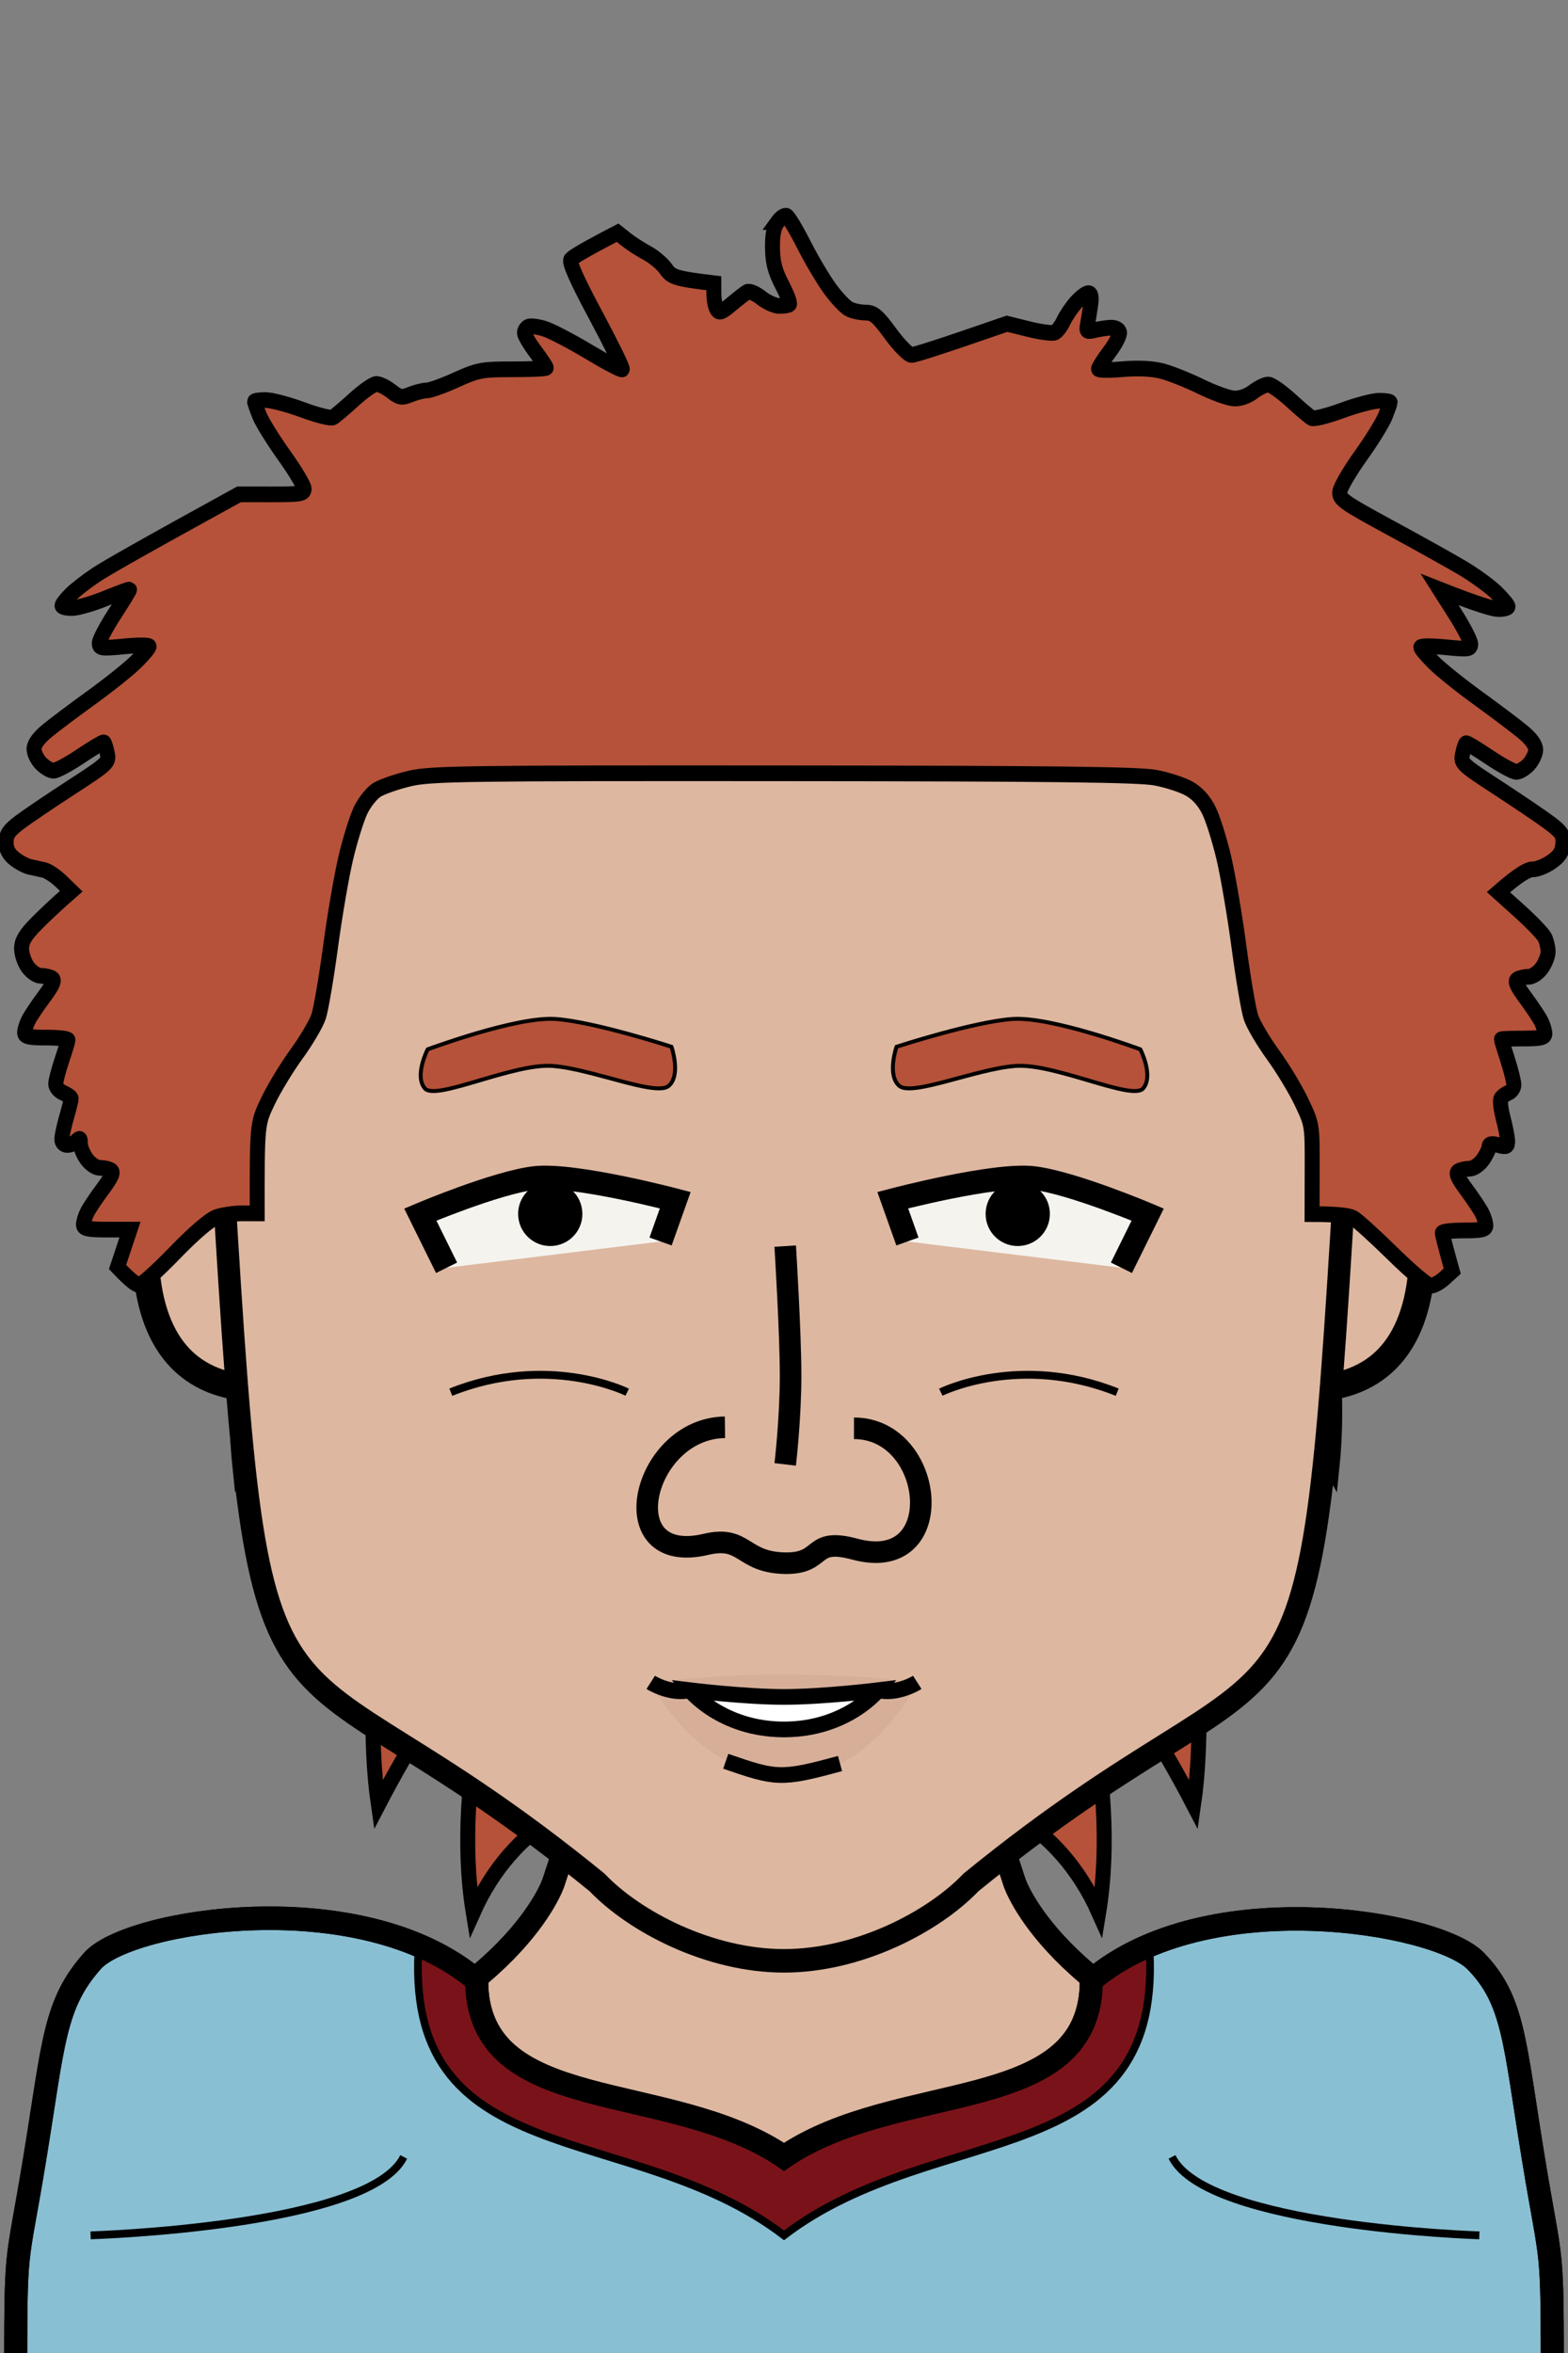<svg xmlns="http://www.w3.org/2000/svg" version="1.2" baseProfile="tiny" width="100%" height="100%" viewBox="0 0 400 600" preserveAspectRatio="xMinYMin meet">
<rect x="0" y="0" width="400" height="600" fill="#808080" stroke="none"/>
<g transform="scale(0.954 1) translate(9.668 0)">
<path fill="#B55239" stroke="#000" stroke-width="4" d="M59.75 313.8s-8.5 30.69-5.25 60.4c11.25-19.71 25-32.34 25-32.34S64.17 391.7 69.17 416.2c16.5-28 26.66-41.67 26.66-41.67S86.5 427.7 91.5 460.2c18-33 33.67-47.67 33.67-47.67s-14.3 40.12-8.3 75.12c21.5-46 81.38-32.85 81.38-32.85L196 325zm281.5 0s8.5 30.69 5.25 60.4c-11.25-19.71-25-32.34-25-32.34s15.33 49.84 10.33 74.34c-16.5-28-26.66-41.67-26.66-41.67s9.33 53.17 4.33 85.67c-18-33-33.67-47.67-33.67-47.67s14.3 40.12 8.3 75.12c-21.5-46-81.38-32.85-81.38-32.85L205 325z" class="shaggyBg"/>
</g>
<g transform="scale(0.98 1) translate(4.082 0)">
<path fill="#ddb7a0" stroke="#000" stroke-width="6" d="M10 600s0-50 60-70 70-50 70-50l60-180 60 180s10 30 70 50 60 70 60 70" class="body"/>
</g>
<g transform="scale(0.98 1) translate(4.082 0)">
<g stroke="#000"><path fill="#89bfd3" stroke-width="6" d="M120 505c0 35 50 25 80 45 30-20 80-10 80-45 30-25 90-15 100-5s10.07 20.41 15 50c5 30 5 20 5 60H0c0-40 0-29.59 5-59.59 4.93-29.59 5-39.38 15-50.41 9.5-10.48 70-20 100 5Z" class="footballPrimary"/><path fill="#7a1319" stroke-width="2" d="M120 505c0 35 50 25 80 45 30-20 80-10 80-45l15-10c5 60-55 45-95 75-40-30-100-15-95-75z" class="collarSecondary"/><path fill="none" stroke-width="6" d="M120 505c0 35 50 25 80 45 30-20 80-10 80-45 30-25 90-15 100-5s10.07 20.41 15 50c5 30 5 20 5 60H0c0-40 0-30 5-60 4.93-29.59 5-38.97 15-50 9.5-10.48 70-20 100 5Z" class="footballStroke"/><path fill="none" stroke-width="2" d="M19.5 570s72.5-2.11 81.5-20m280 20s-71-2.11-80-20" class="shp3"/></g>
</g>
<g transform="translate(32 293.3) scale(1.13 1.13) translate(-2.646 -3.647) translate(4.13 -3)">
<path fill="#ddb7a0" stroke="#000" stroke-width="6" d="M43 8S3-12 3 28c0 45 40 30 40 30z"/>
</g>
<g transform="translate(322 293.3) scale(-1.13 1.13) translate(-43.354 -3.647) translate(4.13 -3)">
<path fill="#ddb7a0" stroke="#000" stroke-width="6" d="M43 8S3-12 3 28c0 45 40 30 40 30z"/>
</g>
<g transform="scale(0.954 1) translate(9.644 0)">
<path fill="#ddb7a0" stroke="#000" stroke-width="6" d="M200 100c100 0 150 60 150 200-10 160-10 110-100 180-10 10-30 20-50 20s-40-10-50-20c-90-70-90-20-100-180 0-140 50-200 150-200Z" class="head"/><path fill="rgba(0,0,0,0)" d="M60 300H50c0-140 50-200 150-200s150 60 150 200h-10v-10c0-5-10-20-15-25s-5-55-15-65c-40-40-60 0-110 0s-70-40-110 0c-10 10-10 60-15 65s-15 20-15 25z" class="headShave"/><path fill="rgba(0,0,0,0)" d="M200 410c30 0 50 10 50 10 30 0 90-15 90-120h10c-10 160-10 110-100 180-11.16 8.68-30 20-50 20s-38.84-11.32-50-20c-90-70-90-20-100-180h10c0 105 60 120 90 120 0 0 20-10 50-10" class="faceShave"/>
</g>
<g>
<path fill="none" stroke="#000" stroke-width="2" d="M240 355s20-10 45 0m-125 0s-20-10-45 0" class="eyeline5"/>
</g>
<g transform="translate(102.5 285) rotate(-7 37.5 25)">
<path d="M10 35 5 20s15-5 30-5 35 10 35 10l-5 10z" style="fill:#f5f3ee"/><path d="M37.93 32.78c-4.53 0-8.2-3.66-8.2-8.2 0-4.53 3.67-8.19 8.2-8.19s8.19 3.66 8.19 8.19c0 4.54-3.66 8.2-8.19 8.2" style="fill:#000"/><path d="M10 35 5 20.72S25 15 35 15s35 10 35 10l-5 10" style="fill:none;stroke:#000;stroke-width:6"/>
</g>
<g transform="translate(222.5 285) rotate(7 37.5 25) scale(-1 1) translate(-75 0)">
<path d="M10 35 5 20s15-5 30-5 35 10 35 10l-5 10z" style="fill:#f5f3ee"/><path d="M37.93 32.78c-4.53 0-8.2-3.66-8.2-8.2 0-4.53 3.67-8.19 8.2-8.19s8.19 3.66 8.19 8.19c0 4.54-3.66 8.2-8.19 8.2" style="fill:#000"/><path d="M10 35 5 20.72S25 15 35 15s35 10 35 10l-5 10" style="fill:none;stroke:#000;stroke-width:6"/>
</g>
<g transform="translate(106 258.741) rotate(4 34 11.259)">
<path fill="#B55239" stroke="#000" d="M65 16c3-3 0-10 0-10S45 1 35 1 3 11 3 11s-3 7 0 10 22-8 32-8 27 6 30 3Z"/>
</g>
<g transform="translate(226 258.741) rotate(-4 34 11.259) scale(-1 1) translate(-68 0)">
<path fill="#B55239" stroke="#000" d="M65 16c3-3 0-10 0-10S45 1 35 1 3 11 3 11s-3 7 0 10 22-8 32-8 27 6 30 3Z"/>
</g>
<g transform="translate(165 425.995) scale(-1 1) translate(-70 0)">
<path d="M1 3s11-1.86 34-2C51.67.9 69 3 69 3S57.67 26.31 35 27C12.68 27.68 1 3 1 3" style="opacity:.05;mix-blend-mode:multiply;fill:#501414"/><path d="M11 5s14 1.71 24 1.71S59 5 59 5s-8 10-24 10S11 5 11 5" style="fill:#fff"/><path d="M11 5s14 1.71 24 1.71S59 5 59 5s-8 10-24 10S11 5 11 5ZM1 3s5 3.19 10 2m58-2s-5 3.19-10 2M20.71 23.69c15.15 4.14 16.29 3.86 29.15-.57" style="fill:none;stroke:#000;stroke-width:4"/>
</g>
<g transform="translate(150.278 317.5) scale(1.1 1.1) translate(-4.52 -4.773)">
<path fill="#ddb7a0" stroke="#000" stroke-width="5" d="M36.03 47c-19.25.25-26.57 32.37-4.37 27.13 9-2.13 8.25 4.12 18.12 4.37 9.5.24 5.75-6.12 16.38-3.25 22.01 5.96 18.75-28-.21-28.02M50 55.6S51.25 45 51.25 35 50 5 50 5" class="nose"/><path d="M40 95h20v5H40z" style="fill:none"/>
</g>
<g transform="scale(0.954 1) translate(9.65 0)">
<path fill="#B55239" stroke="#000" stroke-width="4" d="M198.27 56.61c-1 1.31-1.41 3.32-1.35 6.68.06 3.65.66 5.87 2.56 9.35 1.37 2.51 2.24 4.75 1.93 4.98-.3.23-1.51.41-2.69.39-1.18-.01-3.36-.95-4.84-2.08-1.48-1.12-3.16-1.79-3.73-1.48s-2.46 1.71-4.2 3.11c-2.67 2.14-3.29 2.34-3.93 1.29-.42-.68-.77-2.45-.78-3.94l-.01-2.69c-10.31-1.17-11.31-1.58-12.79-3.62-.95-1.3-3.22-3.13-5.04-4.07-1.83-.94-4.35-2.49-5.61-3.45l-2.29-1.74c-9.11 4.5-12.09 6.27-12.51 6.84-.51.7 1.65 5.32 6.71 14.31 4.1 7.31 7.27 13.47 7.04 13.7-.23.22-4.24-1.78-8.91-4.46-4.68-2.68-10-5.33-11.82-5.89-1.83-.56-3.79-.79-4.36-.53-.57.27-1.05.96-1.06 1.53-.02.57 1.28 2.71 2.89 4.77 1.61 2.05 2.92 3.92 2.93 4.15 0 .23-4.01.41-8.91.41-8.24-.01-9.4.2-15.15 2.69-3.42 1.48-6.97 2.7-7.88 2.7s-2.86.47-4.33 1.03c-2.39.92-2.94.83-5.18-.84-1.39-1.03-3.17-1.85-3.97-1.84-.8.02-3.51 1.82-6.02 4.01-2.51 2.18-5.03 4.21-5.6 4.52s-4.21-.57-8.09-1.94c-3.87-1.37-8.35-2.49-9.95-2.49s-2.9.18-2.9.41.58 1.82 1.29 3.53c.72 1.71 3.69 6.29 6.61 10.17 2.91 3.88 5.31 7.7 5.33 8.5.02 1.29-.93 1.45-8.69 1.45l-8.71-.01c-26.05 13.64-35.66 18.9-38.17 20.49s-5.6 3.88-6.87 5.09c-1.26 1.2-2.29 2.47-2.28 2.81s1.23.61 2.71.59c1.49-.01 5.5-1.12 8.92-2.45 3.43-1.33 6.3-2.35 6.4-2.25.09.1-1.69 2.88-3.95 6.19S16.9 163.2 16.9 164c-.01 1.31.62 1.39 6.63.83 3.66-.34 6.67-.34 6.68 0 .02.35-1.56 2.13-3.52 3.97s-7.3 5.91-11.87 9.05c-4.56 3.14-9.88 6.95-11.82 8.47-2.26 1.77-3.54 3.43-3.55 4.63-.02 1.02.82 2.7 1.86 3.71 1.04 1.02 2.54 1.86 3.34 1.87s4.06-1.66 7.26-3.71 5.98-3.63 6.19-3.52c.2.11.62 1.33.92 2.7.53 2.43.33 2.62-9.72 8.85-5.64 3.49-11.85 7.5-13.79 8.91-2.79 2.02-3.52 3.06-3.52 5.03-.01 1.75.67 3 2.27 4.21 1.26.94 3.12 1.87 4.15 2.07s2.71.55 3.73.79c1.03.23 3.08 1.53 4.57 2.9l2.69 2.49c-4.18 3.48-7.16 6.19-9.31 8.26-2.89 2.78-3.93 4.41-3.97 6.25-.04 1.37.7 3.52 1.62 4.77.97 1.3 2.49 2.29 3.56 2.3 1.02.01 2.35.29 2.95.62.8.46.26 1.68-2.14 4.76-1.78 2.28-3.67 4.98-4.2 6.01-.54 1.03-.98 2.43-.98 3.11 0 .99 1.2 1.25 5.81 1.25 3.19 0 5.79.28 5.78.62-.02.35-.75 2.68-1.64 5.19-.88 2.51-1.62 5.21-1.63 6.01-.02.8.9 1.83 2.04 2.29 1.14.45 2.08 1.11 2.09 1.45 0 .34-.55 2.49-1.24 4.77s-1.25 4.8-1.26 5.6c-.01.85.61 1.45 1.48 1.45.83 0 1.95-.47 2.51-1.04.8-.82 1-.69.96.63-.02.91.72 2.68 1.65 3.94.96 1.3 2.49 2.29 3.55 2.3 1.03 0 2.35.28 2.95.62.81.45.26 1.67-2.14 4.76-1.78 2.28-3.67 4.98-4.2 6.01-.54 1.02-.97 2.42-.97 3.11-.01.99 1.24 1.24 6.22 1.25h6.22l-3.33 9.54c3.54 3.57 5.12 4.59 5.81 4.58.68-.01 4.98-3.71 9.54-8.21 5.21-5.13 9.39-8.53 11.21-9.12 1.6-.52 4.68-.94 6.85-.93l3.94.01c-.03-22.79-.03-22.82 2.87-28.62 1.59-3.19 5.03-8.6 7.64-12.02s5.26-7.71 5.9-9.54c.63-1.82 2.07-9.85 3.2-17.83 1.12-7.99 2.98-18.25 4.12-22.82 1.14-4.56 2.91-9.95 3.93-11.98s2.97-4.36 4.34-5.18c1.37-.81 5.29-2.11 8.72-2.89 5.66-1.28 14.65-1.4 99.97-1.34 71.98.05 95.09.31 99.55 1.12 3.2.58 7.28 1.86 9.08 2.85 2.14 1.18 3.92 3.09 5.18 5.54 1.06 2.05 2.84 7.47 3.97 12.03 1.12 4.56 2.96 14.83 4.07 22.82 1.12 7.98 2.55 16.01 3.18 17.84.63 1.82 3.28 6.12 5.88 9.54 2.61 3.43 6.04 8.84 7.63 12.04 2.89 5.8 2.9 5.82 2.87 17.21l-.03 11.41c7.07 0 9.96.44 10.99.97s5.78 4.64 10.57 9.13 9.36 8.17 10.16 8.17 2.42-.84 3.61-1.86l2.15-1.87c-2.06-7.07-2.65-9.41-2.65-9.75.01-.34 2.62-.62 5.82-.62 4.61.01 5.81-.25 5.81-1.24 0-.68-.44-2.08-.97-3.11-.54-1.03-2.42-3.73-4.2-6.02-2.39-3.08-2.94-4.3-2.13-4.76.59-.33 1.92-.61 2.95-.62 1.06 0 2.59-.99 3.56-2.29.92-1.25 1.67-2.75 1.66-3.32-.02-.74.69-.85 2.48-.41 2.16.54 2.5.4 2.48-1.03-.02-.92-.55-3.53-1.18-5.81s-.9-4.55-.61-5.04c.3-.49 1.19-1.14 1.99-1.45s1.46-1.22 1.47-2.01c0-.8-.75-3.7-1.67-6.44-.93-2.73-1.68-5.07-1.67-5.18.01-.12 2.63-.21 5.82-.21 4.61.01 5.81-.25 5.81-1.24 0-.68-.44-2.08-.97-3.11-.53-1.02-2.42-3.73-4.19-6.01-2.4-3.09-2.95-4.31-2.14-4.76.6-.34 1.93-.62 2.95-.62 1.07-.01 2.6-1 3.56-2.3.93-1.25 1.68-3.12 1.66-4.14-.01-1.03-.4-2.62-.86-3.53-.45-.91-3.44-3.9-6.63-6.64l-5.8-4.98c5.56-4.61 7.93-5.82 9.13-5.8 1.14.02 3.38-.82 4.98-1.87 2.19-1.45 2.95-2.57 3.11-4.59.18-2.29-.29-3.03-3.32-5.22-1.93-1.4-8.13-5.42-13.77-8.93-10.05-6.24-10.25-6.42-9.71-8.86.3-1.37.72-2.58.93-2.69.21-.12 2.99 1.47 6.18 3.53 3.19 2.05 6.46 3.74 7.26 3.76.8.01 2.28-.83 3.3-1.87s1.86-2.73 1.87-3.75c.01-1.22-1.2-2.82-3.51-4.63-1.94-1.52-7.25-5.34-11.81-8.49-4.57-3.14-9.9-7.22-11.86-9.06-1.95-1.85-3.54-3.63-3.52-3.97.02-.35 3.03-.34 6.68 0 6.01.57 6.64.49 6.64-.83-.01-.79-1.87-4.25-4.15-7.67l-4.15-6.23c10.29 3.87 14.39 4.99 15.76 4.99s2.51-.28 2.53-.62-1.38-1.95-3.11-3.57c-1.73-1.61-5.76-4.42-8.95-6.22-3.19-1.81-11.96-6.48-19.49-10.37-12.53-6.49-13.66-7.26-13.43-9.14.14-1.12 2.63-5.22 5.55-9.1 2.91-3.87 5.88-8.44 6.6-10.15.71-1.71 1.3-3.3 1.3-3.53s-1.31-.41-2.91-.42c-1.59 0-6.07 1.12-9.95 2.49-3.88 1.36-7.52 2.23-8.09 1.92-.57-.3-3.09-2.34-5.6-4.53-2.51-2.18-5.21-3.99-6.01-4.01s-2.6.81-4.01 1.83c-1.55 1.14-3.59 1.81-5.19 1.72-1.44-.07-5.43-1.45-8.85-3.04-3.42-1.6-8.08-3.37-10.36-3.94-2.66-.66-6.46-.83-10.58-.49-3.54.3-6.43.26-6.42-.08 0-.34 1.33-2.3 2.94-4.36 1.62-2.05 2.82-4.29 2.67-4.97-.15-.73-1.12-1.21-2.32-1.17-1.13.04-3.08.32-4.33.62-2.04.48-2.24.34-1.92-1.32.21-1.03.58-3.27.84-4.98.32-2.18.15-3.12-.58-3.13-.57-.01-2.02 1.02-3.22 2.28s-2.74 3.42-3.41 4.79c-.68 1.36-1.75 2.71-2.38 2.98-.64.28-3.77-.12-6.96-.88l-5.81-1.37c-18.65 6.17-24.72 7.96-25.51 7.96-.81-.01-3.3-2.41-5.6-5.4-3.47-4.52-4.55-5.4-6.63-5.4-1.37 0-3.33-.38-4.36-.85-1.03-.46-3.36-2.78-5.18-5.15-1.82-2.38-4.99-7.48-7.05-11.35-2.05-3.87-4.14-7.17-4.66-7.34-.51-.16-1.57.55-2.36 1.59Z" class="afro2"/>
</g>
</svg>